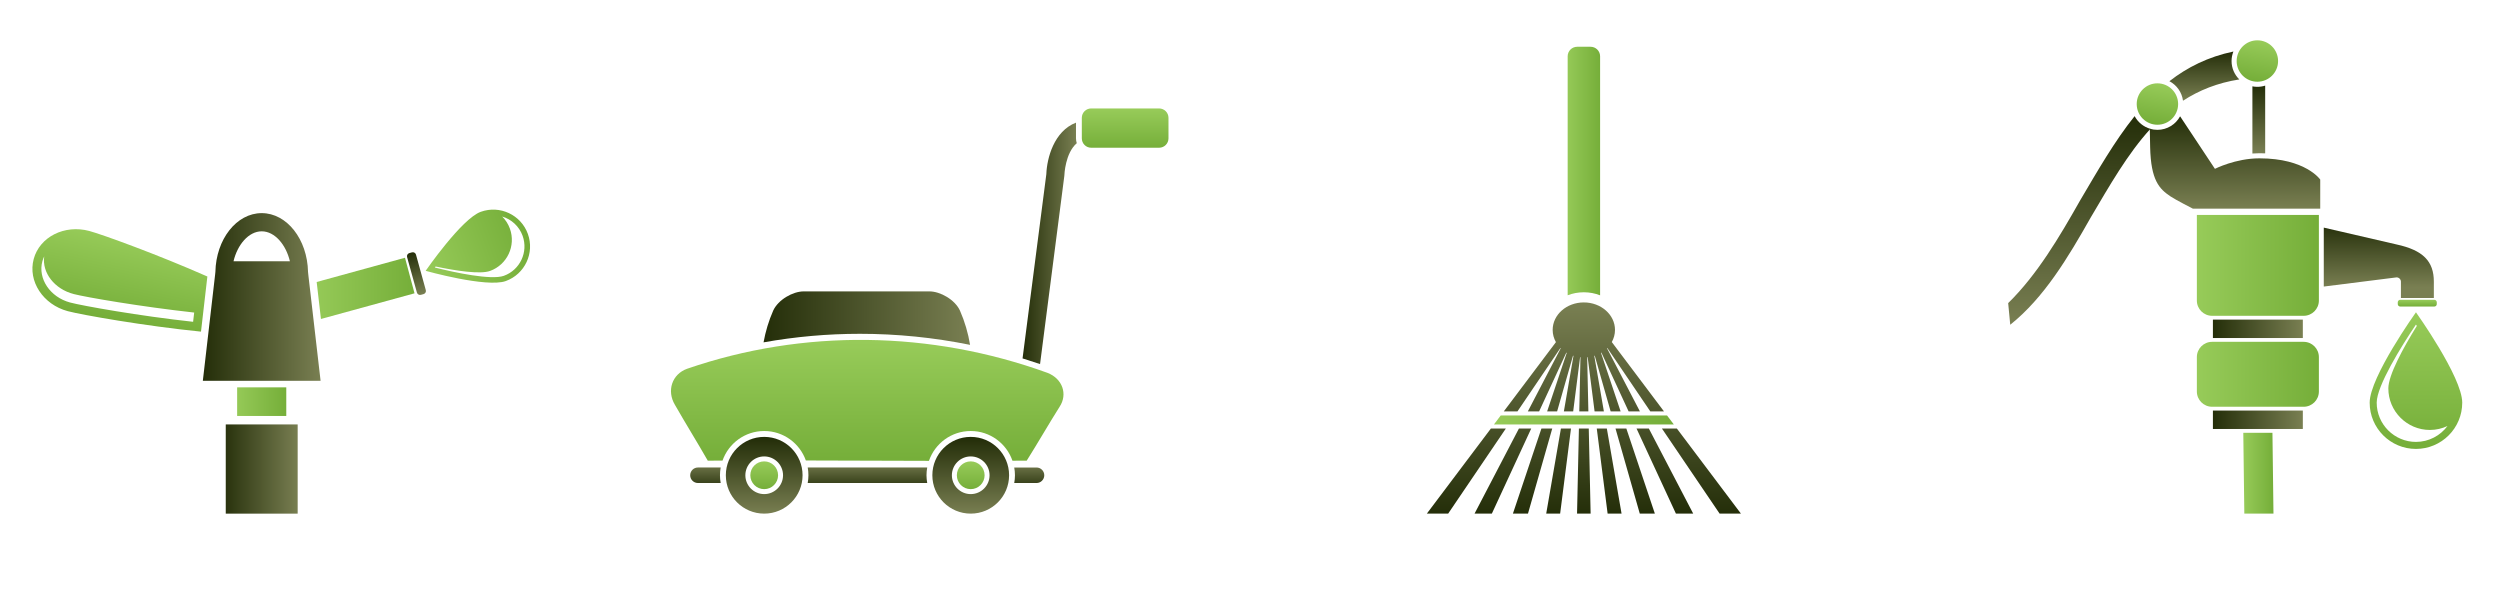 <?xml version="1.0" encoding="utf-8"?>
<!-- Generator: Adobe Illustrator 16.0.0, SVG Export Plug-In . SVG Version: 6.00 Build 0)  -->
<!DOCTYPE svg PUBLIC "-//W3C//DTD SVG 1.1//EN" "http://www.w3.org/Graphics/SVG/1.1/DTD/svg11.dtd">
<svg version="1.1" xmlns="http://www.w3.org/2000/svg" xmlns:xlink="http://www.w3.org/1999/xlink" x="0px" y="0px"
	 width="539.973px" height="127.494px" viewBox="0 0 539.973 127.494" enable-background="new 0 0 539.973 127.494"
	 xml:space="preserve">
<g id="Layer_1" display="none">
	<g id="Layer_1_1_">
		<g display="inline">
			<g>
				
					<linearGradient id="SVGID_1_" gradientUnits="userSpaceOnUse" x1="341.626" y1="58.093" x2="362.802" y2="79.269" gradientTransform="matrix(0.823 -0.569 -0.569 -0.823 235.064 317.177)">
					<stop  offset="0" style="stop-color:#97CB59"/>
					<stop  offset="1" style="stop-color:#75AE39"/>
				</linearGradient>
				<path fill="url(#SVGID_1_)" d="M482.114,55.378c-2.873,1.986-3.595,5.927-1.607,8.8c1.988,2.875,5.928,3.593,8.801,1.606
					c2.875-1.986,3.595-5.926,1.607-8.8C488.929,54.111,484.989,53.392,482.114,55.378z M487.534,63.218
					c-1.457,1.008-3.453,0.644-4.461-0.812c-1.006-1.456-0.642-3.454,0.815-4.46c1.455-1.007,3.453-0.643,4.459,0.814
					C489.356,60.216,488.991,62.212,487.534,63.218z"/>
				
					<linearGradient id="SVGID_2_" gradientUnits="userSpaceOnUse" x1="348.066" y1="64.532" x2="356.214" y2="72.68" gradientTransform="matrix(0.823 -0.569 -0.569 -0.823 235.064 317.177)">
					<stop  offset="0" style="stop-color:#242E09"/>
					<stop  offset="1" style="stop-color:#797F52"/>
				</linearGradient>
				<circle fill="url(#SVGID_2_)" cx="485.712" cy="60.582" r="2.433"/>
				
					<linearGradient id="SVGID_3_" gradientUnits="userSpaceOnUse" x1="290.2" y1="44.88" x2="348.346" y2="103.027" gradientTransform="matrix(0.823 -0.569 -0.569 -0.823 235.064 317.177)">
					<stop  offset="0" style="stop-color:#242E09"/>
					<stop  offset="1" style="stop-color:#797F52"/>
				</linearGradient>
				<path fill="url(#SVGID_3_)" d="M479.948,64.565c-0.783-1.132-1.187-2.414-1.236-3.692c-2.037-0.053-4.414,0.442-6.768,1.522
					c-5.265,2.417-43.07,22.754-41.675,25.795l50.15-23.017C480.255,64.983,480.097,64.778,479.948,64.565z"/>
				
					<linearGradient id="SVGID_4_" gradientUnits="userSpaceOnUse" x1="253.658" y1="232.935" x2="329.447" y2="308.723" gradientTransform="matrix(0.632 -0.775 -0.775 -0.632 494.487 485.812)">
					<stop  offset="0" style="stop-color:#242E09"/>
					<stop  offset="1" style="stop-color:#797F52"/>
				</linearGradient>
				<path fill="url(#SVGID_4_)" d="M481.2,65.89c-0.201-0.164-0.394-0.339-0.57-0.521l-26.94,48.155
					c2.922,1.638,26.209-34.428,29.036-39.483c1.265-2.258,1.947-4.59,2.058-6.625C483.511,67.263,482.265,66.76,481.2,65.89z"/>
				
					<linearGradient id="SVGID_5_" gradientUnits="userSpaceOnUse" x1="327.723" y1="282.386" x2="334.248" y2="282.386" gradientTransform="matrix(0.632 -0.775 -0.775 -0.632 494.487 485.812)">
					<stop  offset="0" style="stop-color:#242E09"/>
					<stop  offset="1" style="stop-color:#797F52"/>
				</linearGradient>
				<path fill="url(#SVGID_5_)" d="M487.8,48.906l-2.746-2.24c-1.18,2.018-1.698,3.895-1.576,5.685
					c0.037,0.575,0.142,1.12,0.291,1.642c0.724-0.186,1.474-0.255,2.22-0.205c0.002-1.219,0.592-2.638,2.061-4.725
					C487.96,49.021,487.876,48.969,487.8,48.906z"/>
				
					<linearGradient id="SVGID_6_" gradientUnits="userSpaceOnUse" x1="354.131" y1="287.944" x2="354.131" y2="278.95" gradientTransform="matrix(0.632 -0.775 -0.775 -0.632 494.487 485.812)">
					<stop  offset="0" style="stop-color:#97CB59"/>
					<stop  offset="1" style="stop-color:#75AE39"/>
				</linearGradient>
				<path fill="url(#SVGID_6_)" d="M485.366,45.856c-0.26-0.212-0.279-0.753-0.035-1.2c6.002-10.754,15.738-18.462,21.451-29.451
					c0.233-0.458,0.832-0.493,1.35-0.072c1.91,1.561,3.82,3.121,5.732,4.682c0.516,0.422,0.602,1.015,0.198,1.334
					c-9.622,7.799-15.227,18.879-24.561,26.915c-0.389,0.329-0.922,0.418-1.182,0.205C487.337,47.465,486.353,46.661,485.366,45.856
					z"/>
				
					<linearGradient id="SVGID_7_" gradientUnits="userSpaceOnUse" x1="356.24" y1="61.889" x2="362.764" y2="61.889" gradientTransform="matrix(0.823 -0.569 -0.569 -0.823 235.064 317.177)">
					<stop  offset="0" style="stop-color:#242E09"/>
					<stop  offset="1" style="stop-color:#797F52"/>
				</linearGradient>
				<path fill="url(#SVGID_7_)" d="M497.726,59.255c-0.057-0.081-0.102-0.168-0.137-0.26c-2.197,1.299-3.658,1.773-4.873,1.678
					c-0.01,0.748-0.139,1.489-0.381,2.195c0.508,0.192,1.041,0.337,1.611,0.421c1.774,0.264,3.688-0.104,5.793-1.119L497.726,59.255
					z"/>
				
					<linearGradient id="SVGID_8_" gradientUnits="userSpaceOnUse" x1="382.81" y1="299.302" x2="382.81" y2="290.305" gradientTransform="matrix(0.823 -0.569 0.569 0.823 32.721 24.73)">
					<stop  offset="0" style="stop-color:#97CB59"/>
					<stop  offset="1" style="stop-color:#75AE39"/>
				</linearGradient>
				<path fill="url(#SVGID_8_)" d="M500.571,61.924c0.19,0.276,0.729,0.34,1.192,0.132c11.197-5.128,19.658-14.217,31.07-19.036
					c0.473-0.195,0.557-0.79,0.178-1.338c-1.403-2.029-2.807-4.06-4.209-6.089c-0.379-0.548-0.965-0.681-1.313-0.306
					c-8.543,8.972-20.033,13.674-28.789,22.337c-0.357,0.361-0.488,0.887-0.297,1.164C499.126,59.833,499.849,60.878,500.571,61.924
					z"/>
			</g>
			<g>
				
					<linearGradient id="SVGID_9_" gradientUnits="userSpaceOnUse" x1="333.769" y1="142.458" x2="384.538" y2="142.458" gradientTransform="matrix(0.707 0.707 0.707 -0.707 -152.917 -111.391)">
					<stop  offset="0" style="stop-color:#242E09"/>
					<stop  offset="1" style="stop-color:#797F52"/>
				</linearGradient>
				<path fill="url(#SVGID_9_)" d="M209.562,34.043c-4.302-4.302-11.278-4.302-15.58,0c-4.303,4.302-4.303,11.278,0,15.581
					c4.302,4.302,11.278,4.302,15.58,0C213.866,45.321,213.866,38.345,209.562,34.043z M192.077,42.865
					c-0.299-2.827,0.633-5.761,2.8-7.927c2.167-2.167,5.101-3.1,7.928-2.8c-2.1,1.112-4.204,2.654-6.138,4.589
					C194.731,38.662,193.189,40.766,192.077,42.865z"/>
				
					<linearGradient id="SVGID_10_" gradientUnits="userSpaceOnUse" x1="139.602" y1="86.659" x2="263.941" y2="86.659" gradientTransform="matrix(1 0 0 -1 0 128.494)">
					<stop  offset="0" style="stop-color:#97CB59"/>
					<stop  offset="1" style="stop-color:#75AE39"/>
				</linearGradient>
				<path fill="url(#SVGID_10_)" d="M219.251,45.31c2.156-0.521,4.392-1.244,6.644-2.176c0.985-0.408,1.939-0.844,2.861-1.3
					c-0.922-0.456-1.875-0.892-2.861-1.3c-2.251-0.933-4.487-1.656-6.644-2.177c1.793-1.307,3.582-2.83,5.305-4.553
					c0.755-0.754,1.469-1.522,2.146-2.296c-1.026-0.069-2.074-0.106-3.14-0.106c-2.438,0-4.78,0.188-6.971,0.531
					c1.156-1.894,2.226-3.985,3.159-6.237c0.409-0.986,0.774-1.967,1.104-2.942c-0.974,0.33-1.957,0.695-2.942,1.104
					c-2.251,0.932-4.344,2.003-6.237,3.159c0.344-2.191,0.532-4.533,0.532-6.97c0-1.067-0.038-2.115-0.107-3.14
					c-0.774,0.677-1.542,1.39-2.296,2.145c-1.723,1.723-3.247,3.512-4.553,5.305c-0.521-2.156-1.243-4.392-2.176-6.643
					c-0.408-0.986-0.844-1.939-1.3-2.862c-0.457,0.922-0.893,1.876-1.301,2.861c-0.933,2.252-1.656,4.488-2.176,6.644
					c-1.307-1.793-2.83-3.582-4.553-5.305c-0.754-0.754-1.522-1.468-2.296-2.145c-0.069,1.026-0.107,2.073-0.107,3.14
					c0,2.437,0.188,4.779,0.532,6.971c-1.894-1.156-3.986-2.226-6.237-3.159c-0.985-0.409-1.967-0.774-2.942-1.103
					c0.33,0.974,0.695,1.957,1.103,2.942c0.933,2.25,2.003,4.343,3.159,6.236c-2.191-0.344-4.534-0.531-6.97-0.531
					c-1.067,0-2.114,0.037-3.141,0.106c0.677,0.774,1.391,1.542,2.146,2.296c1.723,1.723,3.512,3.247,5.305,4.553
					c-2.156,0.521-4.392,1.244-6.644,2.176c-0.986,0.409-1.939,0.845-2.861,1.301c0.922,0.457,1.875,0.892,2.861,1.3
					c2.251,0.933,4.487,1.655,6.644,2.176c-1.793,1.307-3.583,2.83-5.306,4.553c-0.754,0.754-1.468,1.521-2.145,2.296
					c1.026,0.069,2.074,0.106,3.141,0.106c2.436,0,4.778-0.188,6.97-0.531c-1.156,1.892-2.227,3.985-3.159,6.236
					c-0.408,0.985-0.774,1.969-1.103,2.943c0.975-0.33,1.957-0.695,2.942-1.104c2.251-0.932,4.343-2.002,6.237-3.159
					c-0.344,2.192-0.532,4.534-0.532,6.972c0,1.065,0.038,2.114,0.107,3.14c0.774-0.677,1.542-1.392,2.296-2.146
					c1.723-1.723,3.246-3.513,4.553-5.305c0.521,2.156,1.244,4.392,2.176,6.644c0.408,0.986,0.844,1.939,1.301,2.861
					c0.456-0.922,0.892-1.875,1.3-2.861c0.933-2.251,1.655-4.487,2.176-6.644c1.307,1.793,2.83,3.582,4.554,5.306
					c0.754,0.754,1.521,1.468,2.295,2.145c0.069-1.025,0.107-2.074,0.107-3.14c0-2.438-0.188-4.78-0.532-6.972
					c1.894,1.157,3.986,2.227,6.238,3.16c0.985,0.408,1.967,0.773,2.941,1.103c-0.33-0.974-0.695-1.957-1.104-2.942
					c-0.933-2.251-2.003-4.343-3.159-6.236c2.191,0.343,4.534,0.531,6.971,0.531c1.066,0,2.114-0.037,3.14-0.106
					c-0.676-0.774-1.39-1.541-2.145-2.295C222.833,48.14,221.044,46.617,219.251,45.31z M201.773,55.036
					c-7.292,0-13.203-5.911-13.203-13.202c0-7.292,5.91-13.203,13.203-13.203c7.292,0,13.202,5.911,13.202,13.203
					C214.975,49.125,209.064,55.036,201.773,55.036z"/>
				
					<linearGradient id="SVGID_11_" gradientUnits="userSpaceOnUse" x1="133.574" y1="40.855" x2="242.203" y2="40.855" gradientTransform="matrix(1 0 0 -1 0 128.494)">
					<stop  offset="0" style="stop-color:#97CB59"/>
					<stop  offset="1" style="stop-color:#75AE39"/>
				</linearGradient>
				<path fill="url(#SVGID_11_)" d="M201.519,108.761c1.879,1.627,3.813,3.23,5.791,4.818h4.153
					c-2.482-1.955-4.89-3.939-7.219-5.953c4.019-3.214-0.814-20.42-7.583-27.99c-13.334-14.523-30.818-17.674-31.005-17.938
					c0.093,0.028-1.709,3.957-1.271,10.398c0.38,6.375,3,15.262,10.616,23.641C183.09,104.759,195.292,110.051,201.519,108.761z"/>
				
					<linearGradient id="SVGID_12_" gradientUnits="userSpaceOnUse" x1="187.643" y1="39.257" x2="225.772" y2="39.257" gradientTransform="matrix(1 0 0 -1 0 128.494)">
					<stop  offset="0" style="stop-color:#242E09"/>
					<stop  offset="1" style="stop-color:#797F52"/>
				</linearGradient>
				<path fill="url(#SVGID_12_)" d="M206.459,103.099c1.032,2.75,2.159,5.49,3.38,8.217c0.692,0.56,1.387,1.115,2.09,1.67
					l0.756,0.595h1.019l0.203-0.367c0.369-0.666,0.727-1.323,1.074-1.972c-6.486-14.202-10.291-28.842-11.212-43.104
					c-0.207,0.451-0.42,0.902-0.641,1.35l-1.355,2.738l-1.356-2.738c-0.484-0.979-0.937-1.975-1.342-2.953
					c-0.225-0.544-0.438-1.092-0.642-1.641c0.283,6.518,1.148,13.118,2.577,19.732C204.239,90.464,206.533,97.925,206.459,103.099z"
					/>
				
					<linearGradient id="SVGID_13_" gradientUnits="userSpaceOnUse" x1="197.361" y1="39.015" x2="251.878" y2="39.015" gradientTransform="matrix(1 0 0 -1 0 128.494)">
					<stop  offset="0" style="stop-color:#97CB59"/>
					<stop  offset="1" style="stop-color:#75AE39"/>
				</linearGradient>
				<path fill="url(#SVGID_13_)" d="M235.12,72.472c-1.544-4.746-3.969-7.045-3.911-7.093c-0.058,0.244-11.69,7.547-17.065,21.81
					c-2.671,7.381-1.176,21.117,2.634,22.263c-0.708,1.375-1.446,2.752-2.208,4.129h2.298c0.756-1.367,1.489-2.731,2.192-4.101
					c4.838-0.871,12.063-8.186,15.266-16.988C237.37,84.284,236.685,77.153,235.12,72.472z"/>
			</g>
			<g>
				
					<linearGradient id="SVGID_14_" gradientUnits="userSpaceOnUse" x1="260.627" y1="-13.842" x2="383.506" y2="109.036" gradientTransform="matrix(1 0 0 -1 0 128.494)">
					<stop  offset="0" style="stop-color:#242E09"/>
					<stop  offset="1" style="stop-color:#797F52"/>
				</linearGradient>
				<path fill="url(#SVGID_14_)" d="M352.489,57.987c-22.294,0-39.999,0-62.294,0c-1.397,16.573,2.158,33.877,7.701,50.583
					c0.447,2.779,3.158,5.011,5.937,5.011c14.154,0,23.723,0,37.878,0c2.777,0,5.538-2.231,6.035-5.011
					C352.6,91.864,354.841,74.56,352.489,57.987z M345.445,107.901l-0.036,0.121l-0.021,0.125c-0.284,1.59-2.036,3.035-3.677,3.035
					h-37.878c-1.646,0-3.313-1.398-3.571-2.994l-0.029-0.19l-0.062-0.183c-5.998-18.077-8.539-33.623-7.743-47.433h3.273
					c0.292,11.954,2.88,25.189,7.85,40.166l0.061,0.183l0.031,0.19c0.258,1.597,1.926,2.996,3.569,2.996h37.878
					c0.524,0,1.062-0.149,1.557-0.401C346.268,104.969,345.874,106.429,345.445,107.901z"/>
				
					<linearGradient id="SVGID_15_" gradientUnits="userSpaceOnUse" x1="283.508" y1="46.736" x2="357.538" y2="120.766" gradientTransform="matrix(1 0 0 -1 0 128.494)">
					<stop  offset="0" style="stop-color:#97CB59"/>
					<stop  offset="1" style="stop-color:#75AE39"/>
				</linearGradient>
				<path fill="url(#SVGID_15_)" d="M320.524,23.508c-14.529,0-26.351,11.82-26.351,26.349v0.667h6.215v-0.667
					c0-11.103,9.031-20.135,20.136-20.135c11.103,0,20.134,9.032,20.134,20.135v0.667h6.215v-0.667
					C346.873,35.328,335.053,23.508,320.524,23.508z"/>
				<g>
					
						<linearGradient id="SVGID_16_" gradientUnits="userSpaceOnUse" x1="369.923" y1="46.339" x2="389.544" y2="65.96" gradientTransform="matrix(1 0 0 -1 0 128.494)">
						<stop  offset="0" style="stop-color:#97CB59"/>
						<stop  offset="1" style="stop-color:#75AE39"/>
					</linearGradient>
					<path fill="url(#SVGID_16_)" d="M375.308,59.401c-4.115,4.437-4.517,11.331-0.663,16.243
						c3.855,4.912,10.646,6.164,15.935,3.224L375.308,59.401z M384.51,79.241C384.509,79.241,384.509,79.241,384.51,79.241
						c-3.51-0.001-6.762-1.581-8.923-4.336c-1.811-2.309-2.6-5.102-2.398-7.827c0.151,2.196,0.942,4.369,2.398,6.228
						c2.161,2.754,5.413,4.334,8.922,4.336c0,0,0,0,0.001,0c1.092,0,2.176-0.16,3.217-0.47l0.986,1.259
						C387.383,78.962,385.952,79.241,384.51,79.241z"/>
					
						<linearGradient id="SVGID_17_" gradientUnits="userSpaceOnUse" x1="380.528" y1="56.672" x2="387.506" y2="63.649" gradientTransform="matrix(1 0 0 -1 0 128.494)">
						<stop  offset="0" style="stop-color:#242E09"/>
						<stop  offset="1" style="stop-color:#797F52"/>
					</linearGradient>
					<path fill="url(#SVGID_17_)" d="M391.172,78.517c0.362-0.229,0.717-0.479,1.062-0.748l-15.466-19.712
						c-0.344,0.271-0.671,0.556-0.979,0.854L391.172,78.517z"/>
				</g>
				
					<linearGradient id="SVGID_18_" gradientUnits="userSpaceOnUse" x1="283.466" y1="35.312" x2="359.304" y2="111.149" gradientTransform="matrix(1 0 0 -1 0 128.494)">
					<stop  offset="0" style="stop-color:#242E09"/>
					<stop  offset="1" style="stop-color:#797F52"/>
				</linearGradient>
				<path fill="url(#SVGID_18_)" d="M352.572,56.99v-1.857c0-2.125-1.722-3.846-3.846-3.846h-54.688
					c-2.123,0-3.846,1.722-3.846,3.846v1.857H352.572z"/>
				
					<linearGradient id="SVGID_19_" gradientUnits="userSpaceOnUse" x1="331.478" y1="17.842" x2="386.332" y2="72.696" gradientTransform="matrix(1 0 0 -1 0 128.494)">
					<stop  offset="0" style="stop-color:#97CB59"/>
					<stop  offset="1" style="stop-color:#75AE39"/>
				</linearGradient>
				<path fill="url(#SVGID_19_)" d="M354.545,75.719h13.21l-14.168,11.144c-0.54,4.117-1.291,8.318-2.257,12.597l25.776-20.272
					c-1.145-0.768-2.178-1.715-3.055-2.832c-0.948-1.209-1.654-2.535-2.127-3.914l-1.178,0.927h-16.146
					C354.591,74.147,354.574,74.931,354.545,75.719z"/>
			</g>
			<g>
				
					<linearGradient id="SVGID_20_" gradientUnits="userSpaceOnUse" x1="-368.989" y1="181.987" x2="-321.457" y2="181.987" gradientTransform="matrix(0.707 -0.707 -0.707 -0.707 458.348 -25.658)">
					<stop  offset="0" style="stop-color:#97CB59"/>
					<stop  offset="1" style="stop-color:#75AE39"/>
				</linearGradient>
				<path fill="url(#SVGID_20_)" d="M72.284,65.05l15.722,15.723c2.512,2.512,3.649,5.066,3.382,7.598
					c-0.223,2.111-1.384,3.556-2.056,4.229l0,0c-0.117,0.115-0.217,0.209-0.294,0.276c-0.068,0.076-0.161,0.178-0.277,0.294
					c-0.876,0.876-5.567,4.934-11.825-1.325L61.214,76.121l-11.5,11.5l19.365,19.364c0,0,13.715,13.714,35.657,1.588
					c12.127-21.942-1.588-35.657-1.588-35.657L83.784,53.551L72.284,65.05z M102.219,106.056
					c-18.959,9.945-30.611-1.365-30.729-1.481L54.538,87.621l2.853-2.854l14.1,14.101c0.118,0.116,11.77,11.43,30.729,1.481
					c2.401-4.574,3.565-8.711,3.956-12.365C106.717,92.813,105.974,98.903,102.219,106.056z"/>
				
					<linearGradient id="SVGID_21_" gradientUnits="userSpaceOnUse" x1="-351.082" y1="194.907" x2="-338.837" y2="194.907" gradientTransform="matrix(0.707 -0.707 -0.707 -0.707 458.348 -25.658)">
					<stop  offset="0" style="stop-color:#242E09"/>
					<stop  offset="1" style="stop-color:#797F52"/>
				</linearGradient>
				<path fill="url(#SVGID_21_)" d="M65.375,69.211l-4.33,4.329c0,0,11.191,11.191,17.096,17.096
					c5.905,5.906,9.686,1.027,9.686,1.027s4.878-3.781-1.026-9.686c-5.905-5.904-17.097-17.097-17.097-17.097L65.375,69.211z"/>
				
					<linearGradient id="SVGID_22_" gradientUnits="userSpaceOnUse" x1="-351.084" y1="249.727" x2="-338.836" y2="249.727" gradientTransform="matrix(0.707 -0.707 -0.707 -0.707 458.348 -25.658)">
					<stop  offset="0" style="stop-color:#97CB59"/>
					<stop  offset="1" style="stop-color:#75AE39"/>
				</linearGradient>
				<path fill="url(#SVGID_22_)" d="M11.459,15.295c-2.391,2.392-2.391,6.269,0,8.659L59.9,72.397l8.66-8.662L20.118,15.295
					C17.727,12.904,13.85,12.904,11.459,15.295z M13.87,21.543l47.236,47.235L59.9,69.985L12.664,22.748
					c-1.722-1.722-1.722-4.525,0-6.248c0.207-0.207,0.43-0.387,0.663-0.543C12.174,17.674,12.354,20.027,13.87,21.543z"/>
			</g>
		</g>
	</g>
	<g id="Layer_2" display="inline">
		<g>
			<g>
				
					<linearGradient id="SVGID_23_" gradientUnits="userSpaceOnUse" x1="434.577" y1="67.026" x2="513.309" y2="67.026" gradientTransform="matrix(1 0 0 -1 0 128.494)">
					<stop  offset="0" style="stop-color:#97CB59"/>
					<stop  offset="1" style="stop-color:#75AE39"/>
				</linearGradient>
				<path fill="url(#SVGID_23_)" d="M484.229,89.728c-5.375-1.076-8.813-14.832-12.038-26.652
					c-3.226-11.824,3.963-44.71,3.963-44.71h-41.576c0.115,46.134,7.094,54.382,9.885,62.766c2.258,6.771,0.31,15.115-0.522,18.072
					c22.688,0.862,32.2,2.828,38.502,4.129c3.481,0.72,6,1.237,9.241,1.237c0.99,0,2.023-0.045,3.158-0.143
					c11.854-1.012,17.924-5.025,17.984-5.066l0.483-0.325C511.251,90.888,489.347,90.751,484.229,89.728z M494.685,102.606
					c-1.082,0.092-2.063,0.137-3.002,0.137c-3.059,0-5.496-0.504-8.871-1.201c-6.143-1.27-15.321-3.164-36.549-4.075
					c0.935-4.122,1.906-11-0.065-16.915c-0.463-1.389-1.037-2.775-1.646-4.246c-3.153-7.634-7.896-19.105-8.139-56.113h2.479
					c0.433,35.061,5.031,46.195,8.113,53.658c0.609,1.469,1.185,2.856,1.646,4.246c1.973,5.914,1,12.795,0.065,16.916
					c21.228,0.909,30.406,2.807,36.549,4.073c3.375,0.697,5.814,1.202,8.871,1.202c0.939,0,1.922-0.046,3.002-0.137
					c5.748-0.491,10.084-1.719,12.953-2.807c0.355,0.305,0.66,0.624,0.896,0.965C509.024,99.353,503.521,101.851,494.685,102.606z"
					/>
				
					<linearGradient id="SVGID_24_" gradientUnits="userSpaceOnUse" x1="442.906" y1="22.368" x2="513.467" y2="22.368" gradientTransform="matrix(1 0 0 -1 0 128.494)">
					<stop  offset="0" style="stop-color:#242E09"/>
					<stop  offset="1" style="stop-color:#797F52"/>
				</linearGradient>
				<path fill="url(#SVGID_24_)" d="M494.938,105.565c-12.277,1.045-11.828-3.754-51.332-5.232
					c-0.232-0.009-0.466-0.018-0.699-0.025l0.918,10.25h1.481v-0.517c0-0.416,0.338-0.753,0.752-0.753h0.025
					c0.416,0,0.754,0.337,0.754,0.753v0.517h1.307v-0.517c0-0.416,0.337-0.753,0.755-0.753h0.024c0.416,0,0.752,0.337,0.752,0.753
					v0.517h1.308v-0.517c0-0.416,0.338-0.753,0.754-0.753h0.024c0.416,0,0.752,0.337,0.752,0.753v0.517h1.308v-0.517
					c0-0.416,0.338-0.753,0.754-0.753h0.024c0.416,0,0.752,0.337,0.752,0.753v0.517h1.31v-0.517c0-0.416,0.336-0.753,0.752-0.753
					h0.025c0.416,0,0.754,0.337,0.754,0.753v0.517h1.307v-0.517c0-0.416,0.336-0.753,0.752-0.753h0.025
					c0.416,0,0.754,0.337,0.754,0.753v0.517h1.586l2.102-3.021c0,0,10.646,0.524,14.849,2.494v1.315c0,0,23.26,3.285,33.901-5.521
					v-5.521C513.466,100.306,507.288,104.511,494.938,105.565z"/>
			</g>
			<g>
				
					<linearGradient id="SVGID_25_" gradientUnits="userSpaceOnUse" x1="272.788" y1="103.317" x2="290.752" y2="103.317" gradientTransform="matrix(0.707 0.707 0.707 -0.707 -51.403 -89.202)">
					<stop  offset="0" style="stop-color:#97CB59"/>
					<stop  offset="1" style="stop-color:#75AE39"/>
				</linearGradient>
				<path fill="url(#SVGID_25_)" d="M238.586,31.604c1.312-1.736,0.962-4.558-0.523-6.044c-1.917-1.917-3.834-3.833-5.751-5.75
					c-1.485-1.485-4.307-1.835-6.044-0.523c-8.644,6.737-13.38,17.382-22.024,24.12c-1.736,1.312-2.087,3.433-0.523,4.997
					c1.917,1.917,3.833,3.833,5.749,5.75c1.564,1.563,3.686,1.213,4.998-0.523C221.205,44.985,231.849,40.25,238.586,31.604z
					 M211.72,52.195c-0.029-0.015-0.088-0.052-0.163-0.129l-5.751-5.75c-0.076-0.076-0.113-0.134-0.129-0.163
					c0.021-0.061,0.11-0.215,0.346-0.393l0.034-0.026c4.618-3.599,8.134-8.168,11.537-12.587c3.316-4.308,6.449-8.377,10.464-11.514
					c0.508-0.369,1.675-0.228,2.168,0.264l0.825,0.825c-3.402,2.962-6.204,6.598-9.149,10.424
					c-3.401,4.419-6.918,8.988-11.536,12.587l-0.035,0.025c-0.235,0.179-0.324,0.333-0.345,0.394
					c0.015,0.029,0.053,0.087,0.128,0.162l3.608,3.607c-0.544,0.612-1.073,1.241-1.582,1.893l-0.026,0.035
					C211.935,52.086,211.781,52.174,211.72,52.195z"/>
				
					<linearGradient id="SVGID_26_" gradientUnits="userSpaceOnUse" x1="258.266" y1="34.134" x2="305.278" y2="34.134" gradientTransform="matrix(0.707 0.707 0.707 -0.707 -51.403 -89.202)">
					<stop  offset="0" style="stop-color:#97CB59"/>
					<stop  offset="1" style="stop-color:#75AE39"/>
				</linearGradient>
				<path fill="url(#SVGID_26_)" d="M197.564,60.31c-9.18-9.179-16.936-16.306-26.115-7.127
					c-30.994,30.995-25.068,58.311-25.068,58.311s27.316,5.926,58.311-25.068C213.871,77.246,206.743,69.49,197.564,60.31z
					 M149.011,108.869c-0.228-2.671-0.318-7.849,1.243-14.627c2.141-9.3,7.918-23.609,23.282-38.973
					c3.448-3.447,6.48-4.131,9.984-2.614c-1.136,0.555-2.285,1.415-3.484,2.614c-15.364,15.364-21.14,29.673-23.281,38.973
					c-1.56,6.774-1.471,11.948-1.244,14.621C152.683,109.075,150.47,108.993,149.011,108.869z"/>
				
					<linearGradient id="SVGID_27_" gradientUnits="userSpaceOnUse" x1="278.444" y1="76.706" x2="285.096" y2="76.706" gradientTransform="matrix(0.707 0.707 0.707 -0.707 -51.403 -89.202)">
					<stop  offset="0" style="stop-color:#242E09"/>
					<stop  offset="1" style="stop-color:#797F52"/>
				</linearGradient>
				<path fill="url(#SVGID_27_)" d="M202.939,50.231l-6.432,6.432c0.796,0.779,1.583,1.566,2.36,2.342
					c0.776,0.777,1.563,1.564,2.343,2.361l6.432-6.432L202.939,50.231z"/>
			</g>
			<g>
				
					<linearGradient id="SVGID_28_" gradientUnits="userSpaceOnUse" x1="-250.217" y1="130.934" x2="-232.083" y2="130.934" gradientTransform="matrix(0.707 -0.707 -0.707 -0.707 567.551 -42.447)">
					<stop  offset="0" style="stop-color:#97CB59"/>
					<stop  offset="1" style="stop-color:#75AE39"/>
				</linearGradient>
				<path fill="url(#SVGID_28_)" d="M299.023,17.626c-1.752-1.325-4.6-0.971-6.102,0.529c-1.934,1.935-3.869,3.868-5.803,5.802
					c-1.5,1.5-1.854,4.349-0.531,6.102c6.803,8.725,17.547,13.506,24.348,22.23c1.324,1.752,3.466,2.107,5.043,0.528
					c1.937-1.934,3.869-3.869,5.806-5.803c1.578-1.579,1.225-3.721-0.529-5.045C312.53,35.17,307.751,24.426,299.023,17.626z
					 M319.808,44.743c-0.016,0.03-0.053,0.088-0.131,0.165l-5.805,5.804c-0.074,0.077-0.133,0.115-0.164,0.131
					c-0.061-0.022-0.215-0.11-0.396-0.349l-0.027-0.035c-3.633-4.662-8.244-8.211-12.703-11.644
					c-4.35-3.348-8.455-6.51-11.621-10.562c-0.373-0.513-0.23-1.69,0.266-2.188l0.834-0.832c2.99,3.433,6.66,6.262,10.521,9.233
					c4.459,3.436,9.07,6.984,12.703,11.646l0.027,0.034c0.182,0.238,0.336,0.328,0.396,0.349c0.031-0.016,0.09-0.054,0.162-0.13
					l3.643-3.642c0.619,0.549,1.252,1.084,1.912,1.597l0.035,0.026C319.698,44.526,319.786,44.682,319.808,44.743z"/>
				
					<linearGradient id="SVGID_29_" gradientUnits="userSpaceOnUse" x1="-244.507" y1="104.074" x2="-237.792" y2="104.074" gradientTransform="matrix(0.707 -0.707 -0.707 -0.707 567.551 -42.447)">
					<stop  offset="0" style="stop-color:#242E09"/>
					<stop  offset="1" style="stop-color:#797F52"/>
				</linearGradient>
				<path fill="url(#SVGID_29_)" d="M317.823,53.606l6.492,6.492c0.786-0.804,1.582-1.598,2.364-2.383
					c0.785-0.784,1.578-1.578,2.383-2.365l-6.491-6.492L317.823,53.606z"/>
				
					<linearGradient id="SVGID_30_" gradientUnits="userSpaceOnUse" x1="4.903" y1="135.221" x2="53.275" y2="135.221" gradientTransform="matrix(0.707 -0.707 -0.707 -0.707 423.399 195.572)">
					<stop  offset="0" style="stop-color:#97CB59"/>
					<stop  offset="1" style="stop-color:#75AE39"/>
				</linearGradient>
				<path fill="url(#SVGID_30_)" d="M338.999,47.514l-22.521,22.52c-3.227,3.226-3.227,8.458,0,11.684l40.544,30.229l0,0
					c-9.505-11.196-20.234-19.901-30.568-30.269c-1.459-1.457-1.969-3.311-1.07-4.207c0.412-0.414,0.822-0.824,1.236-1.238
					c0.899-0.897,2.75-0.387,4.207,1.07c9.733,9.703,23.776,17.624,34.42,26.418c-8.793-10.642-19.182-22.22-28.885-31.951
					c-1.457-1.457-1.97-3.311-1.07-4.209c0.412-0.412,0.826-0.826,1.236-1.235c0.897-0.897,2.752-0.388,4.209,1.069
					c9.729,9.705,21.311,20.092,31.95,28.887c-8.795-10.643-16.715-24.688-26.418-34.42c-1.459-1.457-1.969-3.31-1.069-4.207
					c0.414-0.413,0.826-0.826,1.235-1.238c0.898-0.897,2.752-0.388,4.209,1.071c10.365,10.334,19.07,21.065,30.269,30.57l0,0
					l-30.23-40.542C347.456,44.287,342.226,44.288,338.999,47.514z"/>
			</g>
			<g>
				
					<linearGradient id="SVGID_31_" gradientUnits="userSpaceOnUse" x1="23.407" y1="40.734" x2="80.562" y2="40.734" gradientTransform="matrix(1 0 0 -1 0 128.494)">
					<stop  offset="0" style="stop-color:#242E09"/>
					<stop  offset="1" style="stop-color:#797F52"/>
				</linearGradient>
				<path fill="url(#SVGID_31_)" d="M23.407,71.505c0,12.459,2.687,23.838,7.118,32.51h42.919c4.431-8.672,7.118-20.051,7.118-32.51
					H23.407z M32.805,100.378c-3.295-7.229-5.27-16.008-5.681-25.236h7.069c0.412,9.229,2.386,18.008,5.682,25.236H32.805z"/>
				
					<linearGradient id="SVGID_32_" gradientUnits="userSpaceOnUse" x1="78.659" y1="20.147" x2="22.62" y2="20.147" gradientTransform="matrix(1 0 0 -1 0 128.494)">
					<stop  offset="0" style="stop-color:#97CB59"/>
					<stop  offset="1" style="stop-color:#75AE39"/>
				</linearGradient>
				<path fill="url(#SVGID_32_)" d="M28.608,104.748l0.926,5.965c0,0.683,0.552,1.234,1.234,1.234h42.33
					c0.681,0,1.233-0.554,1.233-1.234l1.029-5.965H28.608z"/>
				
					<linearGradient id="SVGID_33_" gradientUnits="userSpaceOnUse" x1="24.336" y1="93.81" x2="79.633" y2="93.81" gradientTransform="matrix(1 0 0 -1 0 128.494)">
					<stop  offset="0" style="stop-color:#97CB59"/>
					<stop  offset="1" style="stop-color:#75AE39"/>
				</linearGradient>
				<path fill="url(#SVGID_33_)" d="M79.633,34.684c0-3.312-5.194-6.05-11.947-6.503c4.454-5.097,6.19-10.705,3.848-13.046
					c-2.341-2.343-7.95-0.606-13.046,3.848c-0.454-6.753-3.192-11.947-6.503-11.947c-3.312,0-6.051,5.194-6.505,11.947
					c-5.095-4.455-10.705-6.191-13.046-3.848c-2.342,2.341-0.605,7.95,3.849,13.046c-6.753,0.454-11.947,3.191-11.947,6.503
					s5.193,6.051,11.947,6.504c-4.455,5.097-6.191,10.705-3.849,13.047c2.342,2.342,7.951,0.605,13.046-3.85
					c0.454,6.754,3.192,11.948,6.505,11.948c3.311,0,6.049-5.194,6.503-11.948c5.096,4.456,10.705,6.192,13.046,3.85
					c2.342-2.342,0.606-7.951-3.848-13.047C74.439,40.735,79.633,37.997,79.633,34.684z M61.965,37.358
					c0.484,0.93,0.499,2.078-0.063,3.053c-0.562,0.974-1.564,1.536-2.611,1.58c-0.044,1.047-0.606,2.05-1.581,2.613
					c-0.974,0.562-2.124,0.547-3.052,0.062c-0.562,0.884-1.549,1.472-2.674,1.472c-1.126,0-2.113-0.588-2.675-1.472
					c-0.929,0.485-2.078,0.5-3.052-0.062c-0.975-0.562-1.536-1.566-1.581-2.613c-1.046-0.044-2.048-0.606-2.611-1.581
					c-0.563-0.974-0.548-2.122-0.062-3.052c-0.884-0.561-1.472-1.548-1.472-2.674c0-1.125,0.587-2.112,1.472-2.674
					c-0.485-0.928-0.5-2.078,0.062-3.053c0.563-0.974,1.565-1.536,2.612-1.58c0.044-1.048,0.606-2.048,1.581-2.612
					c0.974-0.563,2.123-0.547,3.052-0.063c0.562-0.884,1.549-1.471,2.675-1.471c1.125,0,2.112,0.587,2.674,1.471
					c0.928-0.484,2.078-0.5,3.052,0.063s1.536,1.564,1.581,2.612c1.046,0.044,2.049,0.606,2.611,1.58
					c0.562,0.975,0.548,2.125,0.063,3.053c0.884,0.562,1.471,1.549,1.471,2.674C63.436,35.81,62.85,36.798,61.965,37.358z"/>
				
					<linearGradient id="SVGID_34_" gradientUnits="userSpaceOnUse" x1="42.011" y1="93.811" x2="61.957" y2="93.811" gradientTransform="matrix(1 0 0 -1 0 128.494)">
					<stop  offset="0" style="stop-color:#242E09"/>
					<stop  offset="1" style="stop-color:#797F52"/>
				</linearGradient>
				<path fill="url(#SVGID_34_)" d="M61.171,33.259l-1.146-0.729l0.629-1.206c0.27-0.516,0.257-1.125-0.033-1.627
					c-0.29-0.502-0.811-0.817-1.393-0.842l-1.358-0.058l-0.059-1.358c-0.024-0.582-0.339-1.102-0.842-1.393
					c-0.255-0.148-0.546-0.226-0.839-0.226c-0.272,0-0.545,0.067-0.787,0.193l-1.205,0.629l-0.729-1.147
					c-0.312-0.492-0.846-0.786-1.425-0.786c-0.581,0-1.114,0.294-1.426,0.785l-0.729,1.148l-1.205-0.63
					c-0.242-0.126-0.515-0.193-0.788-0.193c-0.297,0-0.579,0.075-0.839,0.226c-0.503,0.291-0.817,0.811-0.842,1.393l-0.057,1.358
					l-1.358,0.058c-0.582,0.025-1.103,0.339-1.393,0.842c-0.291,0.502-0.302,1.111-0.033,1.627l0.629,1.206l-1.146,0.729
					c-0.492,0.312-0.786,0.846-0.786,1.425c0,0.581,0.294,1.113,0.786,1.426l1.147,0.729l-0.629,1.205
					c-0.27,0.516-0.258,1.125,0.032,1.626c0.29,0.504,0.811,0.818,1.393,0.843l1.358,0.057l0.057,1.358
					c0.025,0.583,0.34,1.104,0.842,1.393c0.256,0.148,0.546,0.227,0.839,0.227c0.273,0,0.546-0.067,0.788-0.193l1.205-0.63
					l0.729,1.148c0.312,0.492,0.845,0.785,1.426,0.785c0.58,0,1.113-0.293,1.424-0.785l0.729-1.148l1.206,0.63
					c0.242,0.126,0.515,0.193,0.788,0.193c0.297,0,0.58-0.077,0.839-0.226c0.503-0.291,0.817-0.811,0.841-1.394l0.059-1.358
					l1.358-0.057c0.581-0.025,1.103-0.339,1.393-0.842c0.29-0.502,0.302-1.111,0.033-1.627l-0.629-1.205l1.146-0.729
					c0.492-0.312,0.786-0.845,0.786-1.426S61.663,33.571,61.171,33.259z M51.984,39.763c-2.805,0-5.079-2.274-5.079-5.079
					c0-2.804,2.274-5.077,5.079-5.077c2.804,0,5.078,2.273,5.078,5.077C57.062,37.489,54.789,39.763,51.984,39.763z"/>
				
					<linearGradient id="SVGID_35_" gradientUnits="userSpaceOnUse" x1="48.072" y1="93.81" x2="55.896" y2="93.81" gradientTransform="matrix(1 0 0 -1 0 128.494)">
					<stop  offset="0" style="stop-color:#97CB59"/>
					<stop  offset="1" style="stop-color:#75AE39"/>
				</linearGradient>
				<circle fill="url(#SVGID_35_)" cx="51.984" cy="34.684" r="3.912"/>
				
					<linearGradient id="SVGID_36_" gradientUnits="userSpaceOnUse" x1="49.784" y1="61.685" x2="54.182" y2="61.685" gradientTransform="matrix(1 0 0 -1 0 128.494)">
					<stop  offset="0" style="stop-color:#242E09"/>
					<stop  offset="1" style="stop-color:#797F52"/>
				</linearGradient>
				<path fill="url(#SVGID_36_)" d="M51.984,63.929c-0.765,0-1.5-0.167-2.2-0.479v6.717h4.398V63.45
					C53.484,63.762,52.749,63.929,51.984,63.929z"/>
			</g>
		</g>
	</g>
</g>
<g id="Layer_2_1_">
	<g>
		<g>
			
				<linearGradient id="SVGID_37_" gradientUnits="userSpaceOnUse" x1="477.965" y1="37.829" x2="497.387" y2="37.829" gradientTransform="matrix(1 0 0 -1 0 128.494)">
				<stop  offset="0" style="stop-color:#242E09"/>
				<stop  offset="1" style="stop-color:#797F52"/>
			</linearGradient>
			<rect x="477.965" y="88.676" fill="url(#SVGID_37_)" width="19.422" height="3.979"/>
			
				<linearGradient id="SVGID_38_" gradientUnits="userSpaceOnUse" x1="484.526" y1="26.286" x2="491.045" y2="26.286" gradientTransform="matrix(1 0 0 -1 0 128.494)">
				<stop  offset="0" style="stop-color:#97CB59"/>
				<stop  offset="1" style="stop-color:#75AE39"/>
			</linearGradient>
			<polygon fill="url(#SVGID_38_)" points="491.045,110.939 484.75,110.939 484.526,93.477 490.823,93.477 			"/>
			
				<linearGradient id="SVGID_39_" gradientUnits="userSpaceOnUse" x1="474.498" y1="47.65" x2="500.853" y2="47.65" gradientTransform="matrix(1 0 0 -1 0 128.494)">
				<stop  offset="0" style="stop-color:#97CB59"/>
				<stop  offset="1" style="stop-color:#75AE39"/>
			</linearGradient>
			<path fill="url(#SVGID_39_)" d="M500.854,84.559c0,1.82-1.477,3.297-3.295,3.297h-19.767c-1.82,0-3.294-1.477-3.294-3.297v-7.43
				c0-1.82,1.474-3.297,3.294-3.297h19.767c1.818,0,3.295,1.477,3.295,3.297V84.559z"/>
			
				<linearGradient id="SVGID_40_" gradientUnits="userSpaceOnUse" x1="477.965" y1="57.473" x2="497.387" y2="57.473" gradientTransform="matrix(1 0 0 -1 0 128.494)">
				<stop  offset="0" style="stop-color:#242E09"/>
				<stop  offset="1" style="stop-color:#797F52"/>
			</linearGradient>
			<rect x="477.965" y="69.031" fill="url(#SVGID_40_)" width="19.422" height="3.979"/>
			<g>
				
					<linearGradient id="SVGID_41_" gradientUnits="userSpaceOnUse" x1="513.797" y1="80.192" x2="513.797" y2="66.497" gradientTransform="matrix(1 0 0 -1 0 128.494)">
					<stop  offset="0" style="stop-color:#242E09"/>
					<stop  offset="1" style="stop-color:#797F52"/>
				</linearGradient>
				<path fill="url(#SVGID_41_)" d="M525.685,64.362h-7.112v-3.516c0-0.516-0.421-0.936-0.938-0.936l-15.724,1.981V49.163
					l15.724,3.637c5.702,1.238,8.05,3.609,8.05,8.047V64.362z"/>
			</g>
			
				<linearGradient id="SVGID_42_" gradientUnits="userSpaceOnUse" x1="474.498" y1="71.176" x2="500.853" y2="71.176" gradientTransform="matrix(1 0 0 -1 0 128.494)">
				<stop  offset="0" style="stop-color:#97CB59"/>
				<stop  offset="1" style="stop-color:#75AE39"/>
			</linearGradient>
			<path fill="url(#SVGID_42_)" d="M474.498,46.426v18.488c0,1.822,1.474,3.297,3.294,3.297h19.767c1.818,0,3.295-1.475,3.295-3.297
				V46.426H474.498z"/>
			
				<linearGradient id="SVGID_43_" gradientUnits="userSpaceOnUse" x1="466.74" y1="110.432" x2="465.218" y2="101.635" gradientTransform="matrix(1 0 0 -1 0 128.494)">
				<stop  offset="0" style="stop-color:#97CB59"/>
				<stop  offset="1" style="stop-color:#75AE39"/>
			</linearGradient>
			<circle fill="url(#SVGID_43_)" cx="465.979" cy="22.471" r="4.473"/>
			
				<linearGradient id="SVGID_44_" gradientUnits="userSpaceOnUse" x1="476.117" y1="117.366" x2="476.117" y2="106.762" gradientTransform="matrix(1 0 0 -1 0 128.494)">
				<stop  offset="0" style="stop-color:#242E09"/>
				<stop  offset="1" style="stop-color:#797F52"/>
			</linearGradient>
			<path fill="url(#SVGID_44_)" d="M481.993,13.18c0-0.725,0.145-1.413,0.396-2.051c-5.451,1.145-9.948,3.395-13.82,6.408
				c1.571,0.83,2.698,2.385,2.935,4.22c3.453-2.249,7.434-3.858,12.162-4.603C482.634,16.142,481.993,14.734,481.993,13.18z"/>
			
				<linearGradient id="SVGID_45_" gradientUnits="userSpaceOnUse" x1="488.331" y1="119.722" x2="486.809" y2="110.925" gradientTransform="matrix(1 0 0 -1 0 128.494)">
				<stop  offset="0" style="stop-color:#97CB59"/>
				<stop  offset="1" style="stop-color:#75AE39"/>
			</linearGradient>
			<circle fill="url(#SVGID_45_)" cx="487.567" cy="13.18" r="4.473"/>
			
				<linearGradient id="SVGID_46_" gradientUnits="userSpaceOnUse" x1="449.106" y1="103.411" x2="449.106" y2="58.463" gradientTransform="matrix(1 0 0 -1 0 128.494)">
				<stop  offset="0" style="stop-color:#242E09"/>
				<stop  offset="1" style="stop-color:#797F52"/>
			</linearGradient>
			<path fill="url(#SVGID_46_)" d="M461.057,25.084c-4.337,5.4-7.967,11.762-11.755,18.174c-4.543,8.029-9.307,16.08-15.557,22.211
				l0.445,4.674c7.313-5.84,12.482-14.506,17.371-23.146c4.077-6.898,7.948-13.732,12.906-19.166
				C462.994,27.414,461.767,26.412,461.057,25.084z"/>
			<g>
				
					<linearGradient id="SVGID_47_" gradientUnits="userSpaceOnUse" x1="487.873" y1="110.003" x2="487.873" y2="95.373" gradientTransform="matrix(1 0 0 -1 0 128.494)">
					<stop  offset="0" style="stop-color:#242E09"/>
					<stop  offset="1" style="stop-color:#797F52"/>
				</linearGradient>
				<path fill="url(#SVGID_47_)" d="M488.001,33.098c0.431,0,0.847,0.012,1.254,0.025V18.492c-0.531,0.17-1.101,0.262-1.688,0.262
					c-0.367,0-0.727-0.037-1.073-0.105v14.508C486.987,33.119,487.49,33.098,488.001,33.098z"/>
				
					<linearGradient id="SVGID_48_" gradientUnits="userSpaceOnUse" x1="482.74" y1="103.374" x2="482.74" y2="83.478" gradientTransform="matrix(1 0 0 -1 0 128.494)">
					<stop  offset="0" style="stop-color:#242E09"/>
					<stop  offset="1" style="stop-color:#797F52"/>
				</linearGradient>
				<path fill="url(#SVGID_48_)" d="M488.001,34.199c-5.159,0-9.601,2.268-9.601,2.268l-7.521-11.346
					c-0.943,1.741-2.787,2.924-4.902,2.924c-0.57,0-1.121-0.086-1.641-0.245c0.034,1.021,0.035,2.28,0.072,3.979
					c0.155,7.189,1.991,9.021,4.376,10.629c1.146,0.771,4.847,2.656,4.847,2.656h27.514v-6.279
					C501.146,38.785,498.006,34.199,488.001,34.199z"/>
			</g>
			
				<linearGradient id="SVGID_49_" gradientUnits="userSpaceOnUse" x1="494.648" y1="165.17" x2="494.648" y2="135.658" gradientTransform="matrix(1 0 0 -1 27.171 232.621)">
				<stop  offset="0" style="stop-color:#97CB59"/>
				<stop  offset="1" style="stop-color:#75AE39"/>
			</linearGradient>
			<path fill="url(#SVGID_49_)" d="M521.821,67.451c0,0-9.998,13.994-9.998,19.516c0,5.521,4.478,9.994,9.996,9.996
				c5.521-0.002,9.995-4.477,9.997-9.996C531.816,81.445,521.821,67.451,521.821,67.451z M521.821,95.447
				c-4.679-0.002-8.481-3.805-8.479-8.481c0-3.601,5.322-12.204,8.479-16.859c0.062,0.094,0.126,0.19,0.191,0.286
				c-2.99,4.814-6.156,10.646-6.156,13.499c0,4.944,4.023,8.973,8.97,8.973c1.36,0,2.652-0.312,3.808-0.854
				C527.085,94.092,524.608,95.445,521.821,95.447z"/>
			
				<linearGradient id="SVGID_50_" gradientUnits="userSpaceOnUse" x1="522.104" y1="63.746" x2="522.104" y2="62.283" gradientTransform="matrix(1 0 0 -1 0 128.494)">
				<stop  offset="0" style="stop-color:#97CB59"/>
				<stop  offset="1" style="stop-color:#75AE39"/>
			</linearGradient>
			<path fill="url(#SVGID_50_)" d="M526.319,65.668c0,0.301-0.243,0.543-0.542,0.543h-7.345c-0.299,0-0.542-0.242-0.542-0.543
				v-0.375c0-0.301,0.243-0.545,0.542-0.545h7.345c0.299,0,0.542,0.244,0.542,0.545V65.668z"/>
		</g>
		<g>
			
				<linearGradient id="SVGID_51_" gradientUnits="userSpaceOnUse" x1="164.917" y1="59.785" x2="209.524" y2="59.785" gradientTransform="matrix(1 0 0 -1 0 128.494)">
				<stop  offset="0" style="stop-color:#242E09"/>
				<stop  offset="1" style="stop-color:#797F52"/>
			</linearGradient>
			<path fill="url(#SVGID_51_)" d="M185.73,72.098c8.009,0,15.964,0.802,23.794,2.386c-0.414-2.525-1.137-5.013-2.182-7.396
				c-1.088-2.367-4.25-4.153-6.603-4.153c-9.045,0-18.09,0-27.135,0c-2.353,0-5.516,1.786-6.603,4.153
				c-0.972,2.215-1.659,4.519-2.084,6.857C171.757,72.721,178.709,72.098,185.73,72.098z"/>
			
				<linearGradient id="SVGID_52_" gradientUnits="userSpaceOnUse" x1="152.368" y1="22.566" x2="152.368" y2="28.756" gradientTransform="matrix(1 0 0 -1 0 128.494)">
				<stop  offset="0" style="stop-color:#242E09"/>
				<stop  offset="1" style="stop-color:#797F52"/>
			</linearGradient>
			<path fill="url(#SVGID_52_)" d="M155.505,102.65c0-0.57,0.06-1.131,0.156-1.677h-4.91c-0.925,0-1.676,0.75-1.676,1.677
				c0,0.929,0.751,1.676,1.676,1.676h4.91C155.564,103.783,155.505,103.223,155.505,102.65z"/>
			
				<linearGradient id="SVGID_53_" gradientUnits="userSpaceOnUse" x1="165.06" y1="33.793" x2="165.06" y2="17.357" gradientTransform="matrix(1 0 0 -1 0 128.494)">
				<stop  offset="0" style="stop-color:#242E09"/>
				<stop  offset="1" style="stop-color:#797F52"/>
			</linearGradient>
			<path fill="url(#SVGID_53_)" d="M165.059,94.363c-4.577,0-8.287,3.711-8.287,8.287c0,4.578,3.71,8.289,8.287,8.289
				s8.288-3.711,8.288-8.289C173.346,98.074,169.635,94.363,165.059,94.363z M165.059,106.721c-2.247,0-4.069-1.821-4.069-4.069
				c0-2.246,1.822-4.068,4.069-4.068c2.248,0,4.07,1.822,4.07,4.068C169.128,104.898,167.306,106.721,165.059,106.721z"/>
			
				<linearGradient id="SVGID_54_" gradientUnits="userSpaceOnUse" x1="165.059" y1="28.718" x2="165.059" y2="22.771" gradientTransform="matrix(1 0 0 -1 0 128.494)">
				<stop  offset="0" style="stop-color:#97CB59"/>
				<stop  offset="1" style="stop-color:#75AE39"/>
			</linearGradient>
			<circle fill="url(#SVGID_54_)" cx="165.059" cy="102.65" r="2.998"/>
			<g>
				
					<linearGradient id="SVGID_55_" gradientUnits="userSpaceOnUse" x1="222.306" y1="22.566" x2="222.306" y2="28.756" gradientTransform="matrix(1 0 0 -1 0 128.494)">
					<stop  offset="0" style="stop-color:#242E09"/>
					<stop  offset="1" style="stop-color:#797F52"/>
				</linearGradient>
				<path fill="url(#SVGID_55_)" d="M223.875,100.975h-4.812c0.096,0.546,0.156,1.105,0.156,1.677s-0.06,1.133-0.156,1.676h4.812
					c0.925,0,1.676-0.747,1.676-1.676C225.551,101.725,224.8,100.975,223.875,100.975z"/>
				
					<linearGradient id="SVGID_56_" gradientUnits="userSpaceOnUse" x1="187.362" y1="22.566" x2="187.362" y2="28.756" gradientTransform="matrix(1 0 0 -1 0 128.494)">
					<stop  offset="0" style="stop-color:#242E09"/>
					<stop  offset="1" style="stop-color:#797F52"/>
				</linearGradient>
				<path fill="url(#SVGID_56_)" d="M200.269,104.326c-0.097-0.543-0.156-1.104-0.156-1.676c0-0.57,0.06-1.131,0.156-1.677h-25.813
					c0.097,0.546,0.156,1.105,0.156,1.677s-0.059,1.133-0.156,1.676H200.269z"/>
			</g>
			
				<linearGradient id="SVGID_57_" gradientUnits="userSpaceOnUse" x1="187.314" y1="54.549" x2="187.314" y2="28.64" gradientTransform="matrix(1 0 0 -1 0 128.494)">
				<stop  offset="0" style="stop-color:#97CB59"/>
				<stop  offset="1" style="stop-color:#75AE39"/>
			</linearGradient>
			<path fill="url(#SVGID_57_)" d="M226.216,80.521c-25.179-9.111-52.644-9.531-77.808-0.873c-3.283,1.184-4.437,4.771-2.636,7.785
				c2.367,4.146,4.732,7.921,7.099,12.065c1.062-0.008,2.123-0.01,3.184-0.014c1.308-3.72,4.84-6.39,9.004-6.39
				c4.155,0,7.681,2.659,8.995,6.363c8.864,0.02,17.727,0.062,26.588,0.081c1.291-3.747,4.839-6.444,9.024-6.444
				c4.175,0,7.715,2.685,9.014,6.416c1.026-0.006,2.051-0.006,3.077-0.014c2.366-3.75,4.732-7.877,7.099-11.629
				C230.656,85.156,229.5,81.77,226.216,80.521z"/>
			
				<linearGradient id="SVGID_58_" gradientUnits="userSpaceOnUse" x1="209.666" y1="33.793" x2="209.666" y2="17.357" gradientTransform="matrix(1 0 0 -1 0 128.494)">
				<stop  offset="0" style="stop-color:#242E09"/>
				<stop  offset="1" style="stop-color:#797F52"/>
			</linearGradient>
			<path fill="url(#SVGID_58_)" d="M209.666,94.363c-4.578,0-8.288,3.711-8.288,8.287c0,4.578,3.71,8.289,8.288,8.289
				c4.577,0,8.288-3.711,8.288-8.289C217.954,98.074,214.243,94.363,209.666,94.363z M209.666,106.721
				c-2.248,0-4.07-1.821-4.07-4.069c0-2.246,1.822-4.068,4.07-4.068c2.247,0,4.069,1.822,4.069,4.068
				C213.734,104.898,211.913,106.721,209.666,106.721z"/>
			
				<linearGradient id="SVGID_59_" gradientUnits="userSpaceOnUse" x1="209.666" y1="28.718" x2="209.666" y2="22.771" gradientTransform="matrix(1 0 0 -1 0 128.494)">
				<stop  offset="0" style="stop-color:#97CB59"/>
				<stop  offset="1" style="stop-color:#75AE39"/>
			</linearGradient>
			<circle fill="url(#SVGID_59_)" cx="209.666" cy="102.65" r="2.998"/>
			
				<linearGradient id="SVGID_60_" gradientUnits="userSpaceOnUse" x1="220.862" y1="75.932" x2="232.574" y2="75.932" gradientTransform="matrix(1 0 0 -1 0 128.494)">
				<stop  offset="0" style="stop-color:#242E09"/>
				<stop  offset="1" style="stop-color:#797F52"/>
			</linearGradient>
			<path fill="url(#SVGID_60_)" d="M232.402,29.885V26.49c-4.748,1.826-6.285,7.688-6.404,11.117l-5.137,39.805
				c1.264,0.388,2.523,0.795,3.779,1.223l5.242-40.621l0.016-0.197c0.001-0.062,0.167-4.723,2.675-6.892
				C232.465,30.596,232.402,30.25,232.402,29.885z"/>
			
				<linearGradient id="SVGID_61_" gradientUnits="userSpaceOnUse" x1="243.022" y1="104.947" x2="243.022" y2="96.331" gradientTransform="matrix(1 0 0 -1 0 128.494)">
				<stop  offset="0" style="stop-color:#97CB59"/>
				<stop  offset="1" style="stop-color:#75AE39"/>
			</linearGradient>
			<path fill="url(#SVGID_61_)" d="M252.38,29.885c0,1.119-0.907,2.023-2.025,2.023h-14.67c-1.118,0-2.024-0.904-2.024-2.023v-4.439
				c0-1.119,0.906-2.025,2.024-2.025h14.67c1.118,0,2.025,0.906,2.025,2.025V29.885z"/>
		</g>
		<g>
			
				<linearGradient id="SVGID_62_" gradientUnits="userSpaceOnUse" x1="331.022" y1="17.191" x2="331.022" y2="62.791" gradientTransform="matrix(1 0 0 -1 0 128.494)">
				<stop  offset="0" style="stop-color:#242E09"/>
				<stop  offset="1" style="stop-color:#797F52"/>
			</linearGradient>
			<polygon fill="url(#SVGID_62_)" points="332.932,92.551 326.771,110.939 330.026,110.939 335.271,92.551 			"/>
			
				<linearGradient id="SVGID_63_" gradientUnits="userSpaceOnUse" x1="324.61" y1="17.191" x2="324.61" y2="62.791" gradientTransform="matrix(1 0 0 -1 0 128.494)">
				<stop  offset="0" style="stop-color:#242E09"/>
				<stop  offset="1" style="stop-color:#797F52"/>
			</linearGradient>
			<polygon fill="url(#SVGID_63_)" points="328.073,92.551 318.486,110.939 322.222,110.939 330.732,92.551 			"/>
			
				<linearGradient id="SVGID_64_" gradientUnits="userSpaceOnUse" x1="336.643" y1="17.191" x2="336.643" y2="62.791" gradientTransform="matrix(1 0 0 -1 0 128.494)">
				<stop  offset="0" style="stop-color:#242E09"/>
				<stop  offset="1" style="stop-color:#797F52"/>
			</linearGradient>
			<polygon fill="url(#SVGID_64_)" points="337.143,92.551 333.964,110.939 336.973,110.939 339.319,92.551 			"/>
			
				<linearGradient id="SVGID_65_" gradientUnits="userSpaceOnUse" x1="316.717" y1="17.191" x2="316.717" y2="62.791" gradientTransform="matrix(1 0 0 -1 0 128.494)">
				<stop  offset="0" style="stop-color:#242E09"/>
				<stop  offset="1" style="stop-color:#797F52"/>
			</linearGradient>
			<polygon fill="url(#SVGID_65_)" points="322.021,92.551 308.179,110.939 312.785,110.939 325.252,92.551 			"/>
			
				<linearGradient id="SVGID_66_" gradientUnits="userSpaceOnUse" x1="342.103" y1="17.19" x2="342.103" y2="62.793" gradientTransform="matrix(1 0 0 -1 0 128.494)">
				<stop  offset="0" style="stop-color:#242E09"/>
				<stop  offset="1" style="stop-color:#797F52"/>
			</linearGradient>
			<path fill="url(#SVGID_66_)" d="M324.803,88.857h2.952l9.275-13.684c0.022,0.021,0.044,0.042,0.067,0.065l-7.099,13.617h2.44
				l5.871-12.687c0.03,0.019,0.06,0.035,0.088,0.051l-4.23,12.636h2.155l3.434-12.028c0.031,0.009,0.063,0.019,0.099,0.03
				l-2.075,11.998h2.011l1.492-11.707c0.027,0.004,0.055,0.008,0.081,0.012l-0.256,11.695h1.964l-0.256-11.695
				c0.033-0.006,0.067-0.008,0.102-0.012l1.493,11.707h2.01l-2.074-12.003c0.031-0.014,0.064-0.022,0.097-0.032l3.436,12.035h2.155
				L345.8,76.211c0.028-0.016,0.058-0.033,0.087-0.051l5.874,12.695h2.441l-7.104-13.632c0.021-0.021,0.042-0.045,0.063-0.065
				l9.285,13.697h2.953L348.13,73.879c0.441-0.79,0.691-1.681,0.691-2.622c0-3.278-3.015-5.936-6.732-5.936s-6.73,2.655-6.73,5.936
				c0,0.947,0.254,1.842,0.702,2.64L324.803,88.857z"/>
			
				<linearGradient id="SVGID_67_" gradientUnits="userSpaceOnUse" x1="359.594" y1="17.191" x2="359.594" y2="62.791" gradientTransform="matrix(1 0 0 -1 0 128.494)">
				<stop  offset="0" style="stop-color:#242E09"/>
				<stop  offset="1" style="stop-color:#797F52"/>
			</linearGradient>
			<polygon fill="url(#SVGID_67_)" points="353.469,92.551 361.981,110.939 365.716,110.939 356.128,92.551 			"/>
			
				<linearGradient id="SVGID_68_" gradientUnits="userSpaceOnUse" x1="367.489" y1="17.191" x2="367.489" y2="62.791" gradientTransform="matrix(1 0 0 -1 0 128.494)">
				<stop  offset="0" style="stop-color:#242E09"/>
				<stop  offset="1" style="stop-color:#797F52"/>
			</linearGradient>
			<polygon fill="url(#SVGID_68_)" points="362.181,92.551 358.952,92.551 371.419,110.939 376.024,110.939 			"/>
			
				<linearGradient id="SVGID_69_" gradientUnits="userSpaceOnUse" x1="353.182" y1="17.191" x2="353.182" y2="62.791" gradientTransform="matrix(1 0 0 -1 0 128.494)">
				<stop  offset="0" style="stop-color:#242E09"/>
				<stop  offset="1" style="stop-color:#797F52"/>
			</linearGradient>
			<polygon fill="url(#SVGID_69_)" points="348.93,92.551 354.177,110.939 357.433,110.939 351.271,92.551 			"/>
			
				<linearGradient id="SVGID_70_" gradientUnits="userSpaceOnUse" x1="347.562" y1="17.191" x2="347.562" y2="62.791" gradientTransform="matrix(1 0 0 -1 0 128.494)">
				<stop  offset="0" style="stop-color:#242E09"/>
				<stop  offset="1" style="stop-color:#797F52"/>
			</linearGradient>
			<polygon fill="url(#SVGID_70_)" points="344.883,92.551 347.229,110.939 350.238,110.939 347.06,92.551 			"/>
			
				<linearGradient id="SVGID_71_" gradientUnits="userSpaceOnUse" x1="342.092" y1="17.191" x2="342.092" y2="62.791" gradientTransform="matrix(1 0 0 -1 0 128.494)">
				<stop  offset="0" style="stop-color:#242E09"/>
				<stop  offset="1" style="stop-color:#797F52"/>
			</linearGradient>
			<polygon fill="url(#SVGID_71_)" points="341.027,92.551 340.625,110.939 343.558,110.939 343.155,92.551 			"/>
			
				<linearGradient id="SVGID_72_" gradientUnits="userSpaceOnUse" x1="322.676" y1="37.79" x2="361.527" y2="37.79" gradientTransform="matrix(1 0 0 -1 0 128.494)">
				<stop  offset="0" style="stop-color:#97CB59"/>
				<stop  offset="1" style="stop-color:#75AE39"/>
			</linearGradient>
			<polygon fill="url(#SVGID_72_)" points="361.527,91.68 322.676,91.68 324.146,89.729 360.058,89.729 			"/>
			
				<linearGradient id="SVGID_73_" gradientUnits="userSpaceOnUse" x1="338.077" y1="91.552" x2="345.71" y2="91.552" gradientTransform="matrix(1 0 0 -1 0 128.494)">
				<stop  offset="0" style="stop-color:#97CB59"/>
				<stop  offset="1" style="stop-color:#75AE39"/>
			</linearGradient>
			<path fill="url(#SVGID_73_)" d="M342.09,63.127c1.249,0,2.437,0.236,3.515,0.658V12.158c0-1.137-0.922-2.057-2.055-2.057h-2.896
				c-1.136,0-2.056,0.92-2.056,2.057v51.617C339.67,63.357,340.851,63.127,342.09,63.127z"/>
		</g>
		<g>
			
				<linearGradient id="SVGID_74_" gradientUnits="userSpaceOnUse" x1="47.606" y1="27.188" x2="64.528" y2="27.188" gradientTransform="matrix(1 0 0 -1 0 128.494)">
				<stop  offset="0" style="stop-color:#242E09"/>
				<stop  offset="1" style="stop-color:#797F52"/>
			</linearGradient>
			<rect x="48.76" y="91.672" fill="url(#SVGID_74_)" width="15.533" height="19.269"/>
			
				<linearGradient id="SVGID_75_" gradientUnits="userSpaceOnUse" x1="50.432" y1="41.74" x2="61.993" y2="41.74" gradientTransform="matrix(1 0 0 -1 0 128.494)">
				<stop  offset="0" style="stop-color:#97CB59"/>
				<stop  offset="1" style="stop-color:#75AE39"/>
			</linearGradient>
			<rect x="51.22" y="83.664" fill="url(#SVGID_75_)" width="10.613" height="6.18"/>
			
				<linearGradient id="SVGID_76_" gradientUnits="userSpaceOnUse" x1="66.829" y1="66.212" x2="89.852" y2="66.212" gradientTransform="matrix(1 0 0 -1 0 128.494)">
				<stop  offset="0" style="stop-color:#97CB59"/>
				<stop  offset="1" style="stop-color:#75AE39"/>
			</linearGradient>
			<polygon fill="url(#SVGID_76_)" points="69.321,68.895 89.531,63.352 87.473,55.67 68.397,60.908 			"/>
			
				<linearGradient id="SVGID_77_" gradientUnits="userSpaceOnUse" x1="28.045" y1="77.291" x2="24.18" y2="59.307" gradientTransform="matrix(1 0 0 -1 0 128.494)">
				<stop  offset="0" style="stop-color:#97CB59"/>
				<stop  offset="1" style="stop-color:#75AE39"/>
			</linearGradient>
			<path fill="url(#SVGID_77_)" d="M19.281,49.885c-5.349-1.434-10.723,1.285-12.004,6.069c-1.282,4.783,2.015,9.821,7.361,11.255
				c2.965,0.795,16.811,3.228,28.775,4.42l1.377-11.906C34.186,55.037,22.101,50.643,19.281,49.885z M41.71,69.504
				c-11.57-1.254-23.949-3.462-26.571-4.166c-4.308-1.151-6.997-5.139-5.993-8.884c0.101-0.375,0.238-0.735,0.406-1.081
				c-0.508,3.514,2.199,7.062,6.374,8.141c2.603,0.673,14.476,2.725,26.014,3.996L41.71,69.504z"/>
			
				<linearGradient id="SVGID_78_" gradientUnits="userSpaceOnUse" x1="43.81" y1="64.353" x2="69.241" y2="64.353" gradientTransform="matrix(1 0 0 -1 0 128.494)">
				<stop  offset="0" style="stop-color:#242E09"/>
				<stop  offset="1" style="stop-color:#797F52"/>
			</linearGradient>
			<path fill="url(#SVGID_78_)" d="M66.591,59.326c0-0.201-0.021-0.396-0.06-0.586c-0.139-7.049-4.563-12.707-10.004-12.707
				c-5.443,0-9.868,5.658-10.005,12.707c-0.04,0.189-0.061,0.385-0.061,0.586L43.81,82.248h11.461h2.509h11.461L66.591,59.326z
				 M55.271,56.434h-4.834c0.832-3.541,3.242-6.471,6.09-6.471c2.846,0,5.256,2.93,6.089,6.471h-4.835H55.271z"/>
			
				<linearGradient id="SVGID_79_" gradientUnits="userSpaceOnUse" x1="811.961" y1="63.088" x2="811.961" y2="39.616" gradientTransform="matrix(-0.34 -0.941 -0.941 0.34 427.021 800.804)">
				<stop  offset="0" style="stop-color:#97CB59"/>
				<stop  offset="1" style="stop-color:#75AE39"/>
			</linearGradient>
			<path fill="url(#SVGID_79_)" d="M91.936,58.496c0,0,13.171,3.699,17.3,2.209c4.13-1.489,6.269-6.049,4.779-10.176
				c-1.492-4.133-6.049-6.27-10.179-4.779C99.706,47.24,91.936,58.496,91.936,58.496z M112.88,50.936
				c1.262,3.5-0.554,7.373-4.055,8.635c-2.691,0.973-10.565-0.686-14.903-1.791c0.054-0.072,0.11-0.146,0.163-0.221
				c4.41,0.936,9.626,1.729,11.76,0.959c3.7-1.334,5.625-5.433,4.289-9.133c-0.368-1.019-0.947-1.9-1.666-2.617
				C110.446,47.362,112.126,48.85,112.88,50.936z"/>
			
				<linearGradient id="SVGID_80_" gradientUnits="userSpaceOnUse" x1="189.99" y1="139.8" x2="189.99" y2="130.441" gradientTransform="matrix(0.964 -0.267 -0.267 -0.964 -57.068 240.037)">
				<stop  offset="0" style="stop-color:#242E09"/>
				<stop  offset="1" style="stop-color:#797F52"/>
			</linearGradient>
			<path fill="url(#SVGID_80_)" d="M91.968,62.664c0.104,0.373-0.114,0.761-0.487,0.861l-0.568,0.157
				c-0.373,0.104-0.76-0.112-0.862-0.487l-2.125-7.666c-0.102-0.375,0.115-0.762,0.489-0.865l0.569-0.157
				c0.373-0.103,0.758,0.114,0.862,0.487L91.968,62.664z"/>
		</g>
	</g>
</g>
</svg>
